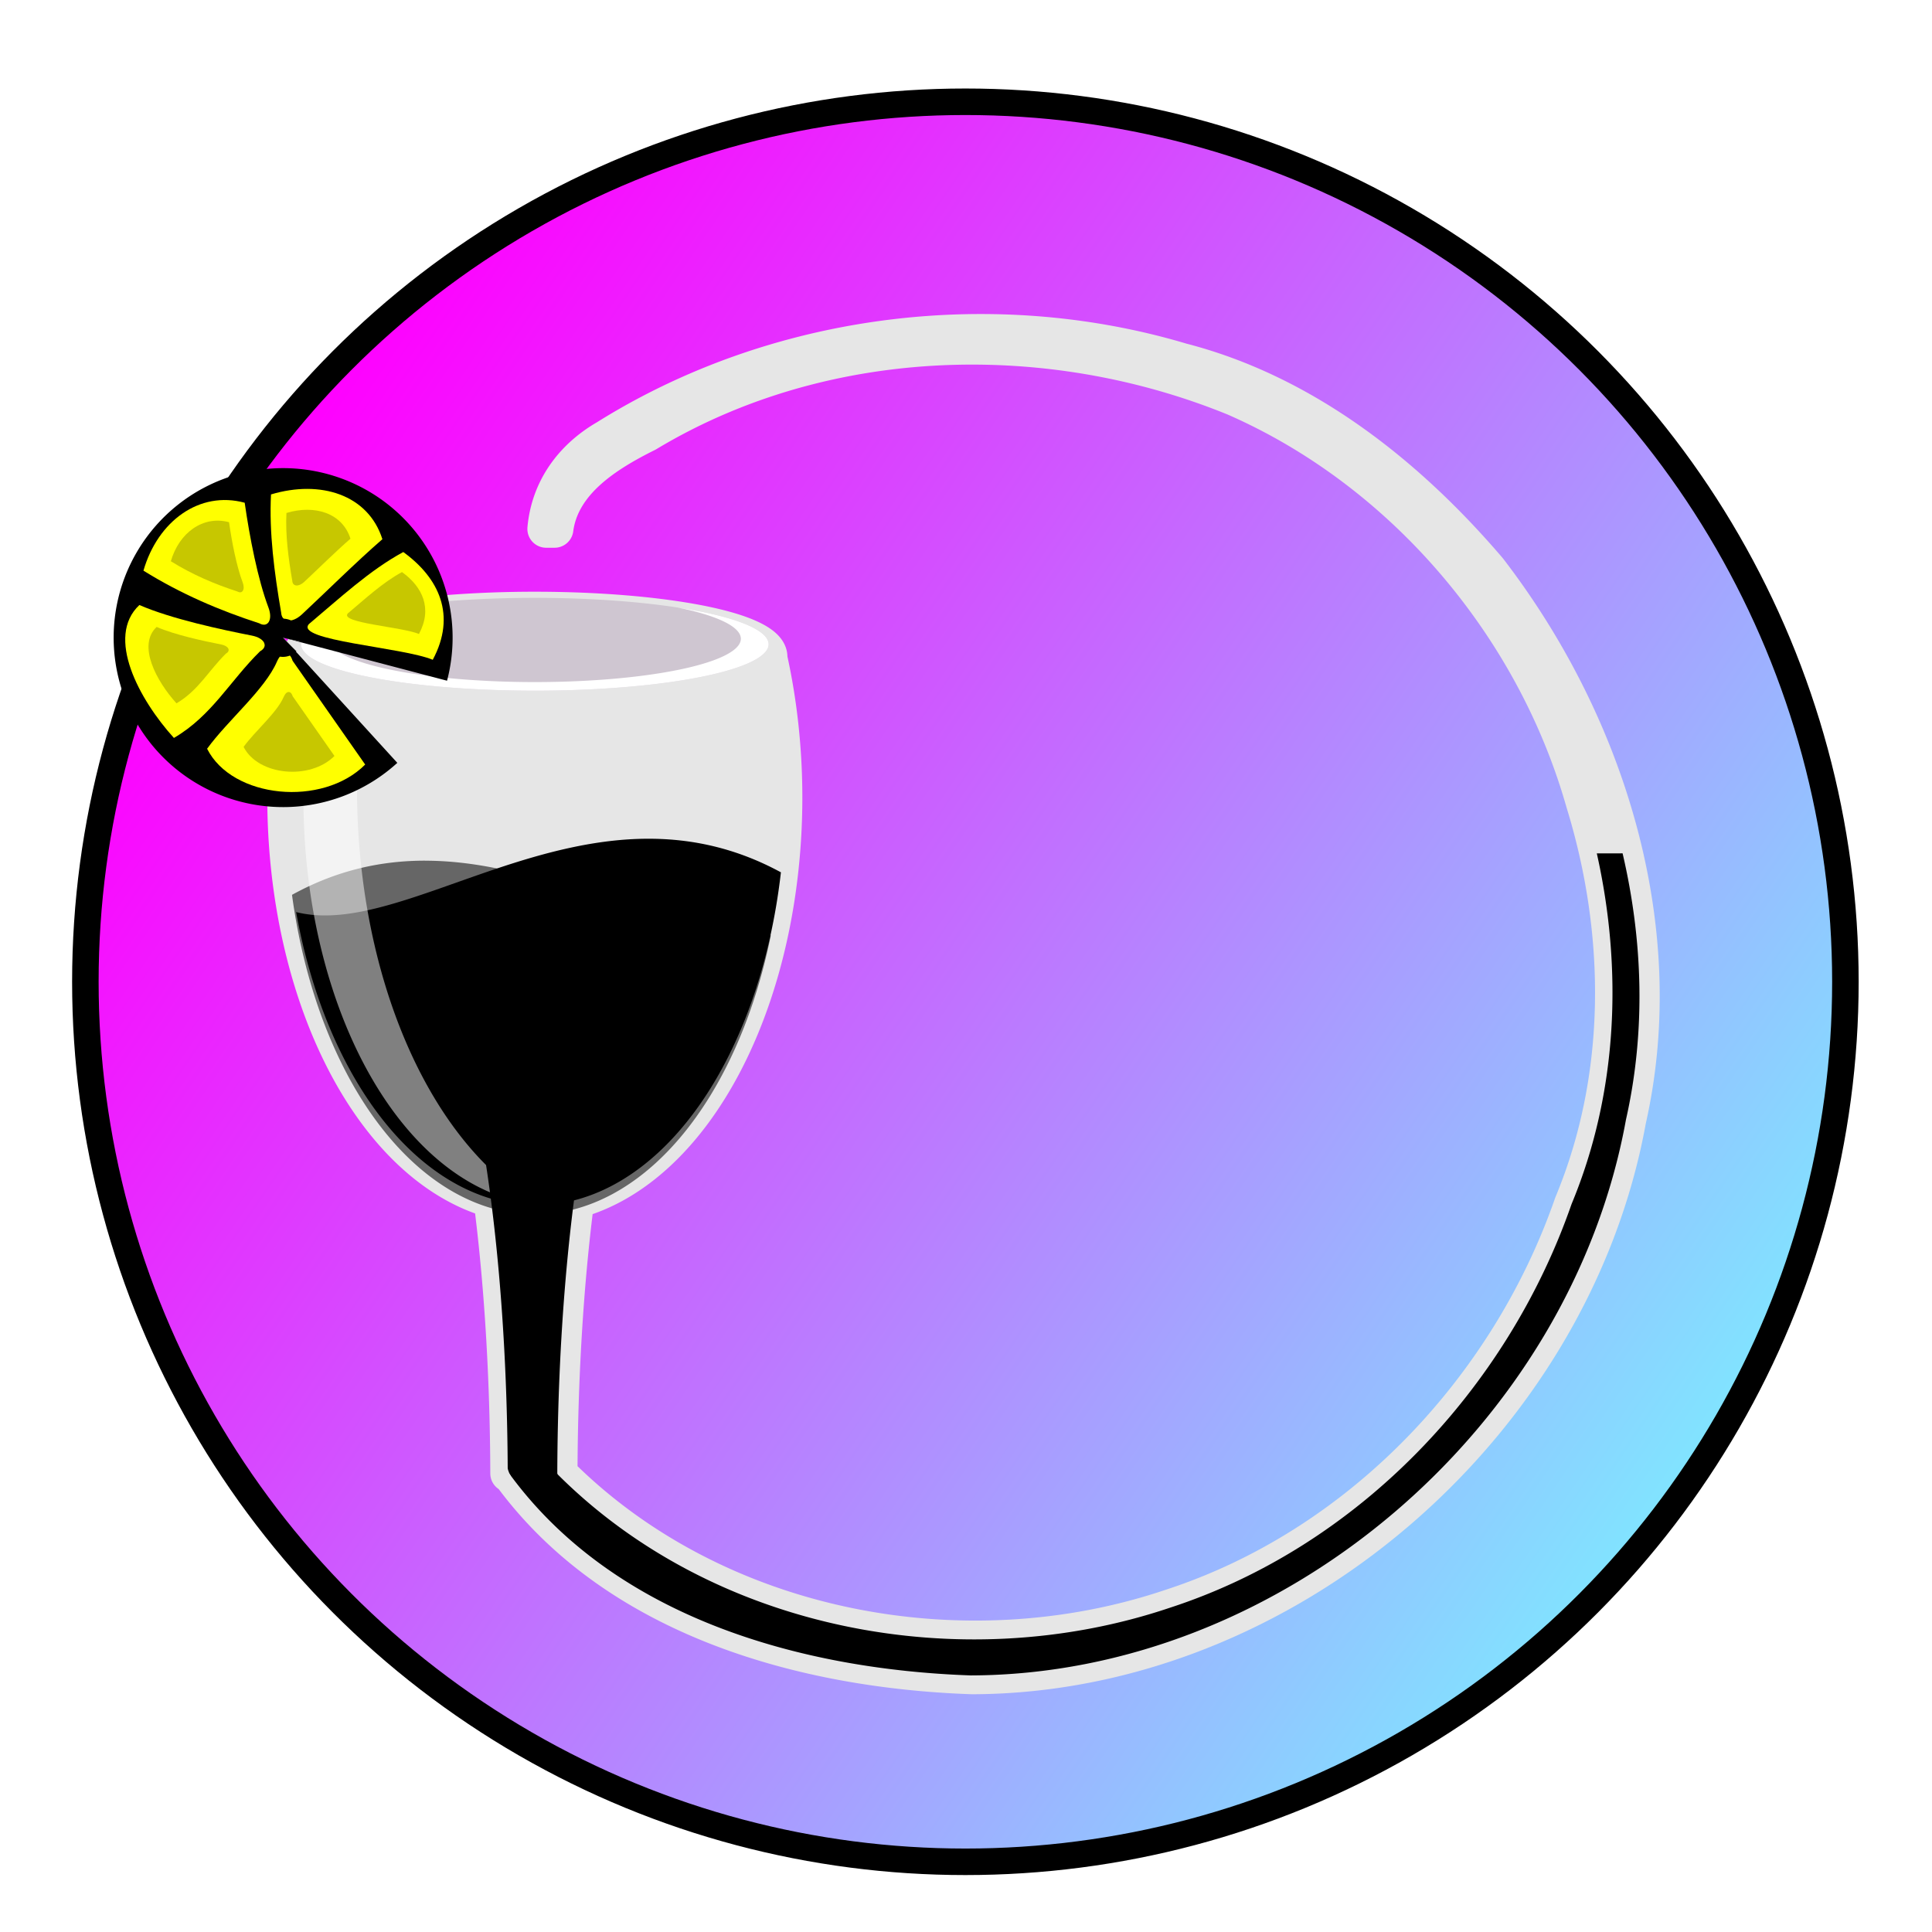 <?xml version="1.0" encoding="UTF-8" standalone="no"?> <svg xmlns:dc="http://purl.org/dc/elements/1.1/" xmlns:cc="http://creativecommons.org/ns#" xmlns:rdf="http://www.w3.org/1999/02/22-rdf-syntax-ns#" xmlns:svg="http://www.w3.org/2000/svg" xmlns="http://www.w3.org/2000/svg" xmlns:xlink="http://www.w3.org/1999/xlink" xmlns:sodipodi="http://sodipodi.sourceforge.net/DTD/sodipodi-0.dtd" xmlns:inkscape="http://www.inkscape.org/namespaces/inkscape" sodipodi:docname="edibo_icon_pink_notext_minimal.svg" inkscape:version="1.0 (4035a4fb49, 2020-05-01)" id="svg8" version="1.1" viewBox="0 0 142.875 142.875" height="540" width="540" inkscape:export-filename="C:\Users\scrowley\Desktop\Multimedia\Inkscape\Projects\icons\edibo_icon_pink_notext_minimal.png" inkscape:export-xdpi="95.907303" inkscape:export-ydpi="95.907303"><title id="title976">edibo_icon_notext</title><defs id="defs2"><linearGradient id="linearGradient922" inkscape:collect="always"><stop id="stop918" offset="0" style="stop-color:#80e5ff;stop-opacity:1"></stop><stop id="stop920" offset="1" style="stop-color:#ff00ff;stop-opacity:1"></stop></linearGradient><rect id="rect894" height="74.613" width="92.604" y="12.7" x="-127"></rect><marker inkscape:stockid="Arrow1Lstart" orient="auto" refY="0" refX="0" id="marker1207" style="overflow:visible" inkscape:isstock="true"><path id="path1205" d="M 0,0 5,-5 -12.5,0 5,5 Z" style="fill:#00ff00;fill-opacity:1;fill-rule:evenodd;stroke:#ffffff;stroke-width:1pt;stroke-opacity:1" transform="matrix(0.8,0,0,0.8,10,0)"></path></marker><marker inkscape:stockid="Arrow1Lstart" orient="auto" refY="0" refX="0" id="marker1185" style="overflow:visible" inkscape:isstock="true"><path id="path1183" d="M 0,0 5,-5 -12.5,0 5,5 Z" style="fill-rule:evenodd;stroke:#000000;stroke-width:1pt" transform="matrix(0.8,0,0,0.8,10,0)"></path></marker><marker inkscape:stockid="Arrow1Lstart" orient="auto" refY="0" refX="0" id="marker1157" style="overflow:visible" inkscape:isstock="true"><path id="path1155" d="M 0,0 5,-5 -12.5,0 5,5 Z" style="fill:#808000;fill-opacity:1;fill-rule:evenodd;stroke:none;stroke-width:1pt;stroke-opacity:1" transform="matrix(0.8,0,0,0.8,10,0)"></path></marker><marker inkscape:stockid="Arrow1Lstart" orient="auto" refY="0" refX="0" id="Arrow1Lstart" style="overflow:visible" inkscape:isstock="true"><path id="path885" d="M 0,0 5,-5 -12.5,0 5,5 Z" style="fill:#808000;fill-opacity:1;fill-rule:evenodd;stroke:none;stroke-width:1pt;stroke-opacity:1" transform="matrix(0.8,0,0,0.8,10,0)"></path></marker><rect x="-127" y="12.7" width="92.604" height="74.613" id="rect902"></rect><filter height="1" y="-1.1788002e-06" width="1" x="-1.2219762e-06" id="filter3156" style="color-interpolation-filters:sRGB" inkscape:collect="always"><feGaussianBlur id="feGaussianBlur3158" stdDeviation="8.8217175e-05" inkscape:collect="always"></feGaussianBlur></filter><linearGradient gradientUnits="userSpaceOnUse" y2="24.258" x2="-0.22" y1="97.193" x1="106.735" id="linearGradient924" xlink:href="#linearGradient922" inkscape:collect="always"></linearGradient></defs><g style="filter:url(#filter3156)" transform="translate(15.004,17.421)" id="layer1" inkscape:groupmode="layer" inkscape:label="Pink_ring"></g><g transform="translate(15.004,17.421)" inkscape:label="Boyle_flask" id="layer3" inkscape:groupmode="layer"><circle style="fill:url(#linearGradient924);stroke:none;stroke-width:1.961;stroke-linecap:butt;stroke-linejoin:round;stroke-miterlimit:4;stroke-dasharray:none;stroke-dashoffset:0;fill-opacity:1" id="circle1202" cx="56.388" cy="55.184" r="65.079"></circle><circle r="65.079" cy="55.184" cx="56.388" id="path908" style="fill:none;stroke:#000000;stroke-width:1.961;stroke-linecap:butt;stroke-linejoin:round;stroke-miterlimit:4;stroke-dasharray:none;stroke-dashoffset:0;fill-opacity:1"></circle><path id="path854" style="fill:#e6e6e6;stroke:#e6e6e6;stroke-width:2.783;stroke-linejoin:round;stroke-miterlimit:4;stroke-dasharray:none;stroke-opacity:1" d="m 57.39,7.194 c -9.669,0.026 -19.344,2.675 -27.528,7.803 -2.587,1.496 -4.221,3.851 -4.474,6.697 h 0.619 c 0.461,-3.479 3.755,-5.571 6.806,-7.087 7.307,-4.399 15.76,-6.483 24.232,-6.456 6.589,0.021 13.19,1.32 19.271,3.799 12.466,5.449 22.152,16.875 25.858,29.933 2.985,9.67 3.066,20.311 -0.857,29.741 -4.765,13.724 -15.782,25.32 -29.694,29.848 -15.392,5.193 -33.775,1.704 -45.354,-9.93 h 0.043 a 8.617,40.262 0 0 1 1.241,-20.239 18.392,30.148 0 0 0 15.386,-29.742 18.392,30.148 0 0 0 -1.109,-10.309 17.29,3.433 0 0 0 0,-6.12e-4 17.29,3.433 0 0 0 0.006,-0.09 17.29,3.433 0 0 0 -17.29,-3.432 17.29,3.433 0 0 0 -0.219,0 h -6.13e-4 a 17.29,3.433 0 0 0 -17.07,3.432 17.29,3.433 0 0 0 0.007,0.091 18.392,30.148 0 0 0 -1.109,10.309 18.392,30.148 0 0 0 15.246,29.703 8.617,40.262 0 0 1 1.245,20.224 v 0.053 h 0.104 C 30.502,102.178 44.297,106.043 56.887,106.48 80.006,106.419 101.246,88.015 105.344,65.376 108.545,51.167 103.771,36.066 95.044,24.728 89.046,17.712 81.443,11.676 72.364,9.333 67.518,7.886 62.455,7.18 57.39,7.194 Z"></path><path id="path905" d="m 16.425,46.227 c -3.194,-5.05e-4 -6.488,0.684 -9.835,2.527 A 18.392,30.148 0 0 0 24.547,72.389 18.392,30.148 0 0 0 42.002,51.743 c -1.401,0.275 -2.924,0.173 -4.544,-0.156 -2.95,-0.6 -6.239,-1.941 -9.778,-3.13 -3.539,-1.189 -7.321,-2.228 -11.255,-2.228 z" style="fill:#666666;fill-opacity:1;stroke:none;stroke-width:0.928;stroke-linejoin:round"></path><path id="path900" d="m 32.961,44.605 c -3.947,5.07e-4 -7.742,1.039 -11.292,2.228 -3.551,1.189 -6.851,2.531 -9.81,3.131 -1.783,0.361 -3.447,0.447 -4.962,0.065 A 18.453,30.148 0 0 0 24.606,71.709 18.453,30.148 0 0 0 42.746,47.089 c -3.329,-1.809 -6.606,-2.484 -9.785,-2.484 z" style="fill:#000000;stroke:none;stroke-width:0.93;stroke-linejoin:round"></path><path d="M 7.883,34.933 A 18.392,30.148 0 0 0 7.433,41.56 18.392,30.148 0 0 0 24.698,71.652 19.882,32.59 0 0 1 11.399,40.9 19.882,32.59 0 0 1 11.624,36.004 C 11.108,35.895 10.593,35.779 10.08,35.648 9.365,35.456 8.603,35.235 7.883,34.933 Z" style="opacity:0.5;fill:#ffffff;stroke:none;stroke-width:0.928;stroke-linejoin:round" id="path874"></path><path id="path930" d="m 41.837,30.224 a 17.29,3.433 0 0 1 -17.29,3.433 17.29,3.433 0 0 1 -17.29,-3.433 17.29,3.433 0 0 1 17.29,-3.433 17.29,3.433 0 0 1 17.29,3.433" style="fill:#cfc6d1;fill-opacity:1;stroke:none;stroke-width:0.304;stroke-linejoin:round"></path><path d="m 14.013,27.502 a 17.29,3.433 0 0 0 -6.755,2.722 17.29,3.433 0 0 0 17.289,3.433 17.29,3.433 0 0 0 17.29,-3.433 17.29,3.433 0 0 0 -6.756,-2.722 15.237,3.204 0 0 1 4.703,2.314 15.237,3.204 0 0 1 -15.237,3.204 15.237,3.204 0 0 1 -15.237,-3.204 15.237,3.204 0 0 1 4.702,-2.314 z" style="fill:#ffffff;fill-opacity:1;stroke:none;stroke-width:0.304;stroke-linejoin:round" id="path941"></path></g><g transform="translate(15.004,17.421)" inkscape:label="Lemon" id="layer4" inkscape:groupmode="layer"><g transform="rotate(-5.669,5.934,29.732)" id="g79"><path transform="rotate(-3.451)" style="opacity:1;fill:#000000;stroke:none;stroke-width:0.393;stroke-linecap:round;stroke-linejoin:round;stroke-miterlimit:4;stroke-dasharray:0.393, 0.393;stroke-dashoffset:0" id="path1063" sodipodi:type="arc" sodipodi:cx="4.1337571" sodipodi:cy="30.035307" sodipodi:rx="12.533171" sodipodi:ry="12.533171" sodipodi:start="0.99067605" sodipodi:end="0.41623452" sodipodi:arc-type="slice" d="M 11.003,40.518 A 12.533,12.533 0 0 1 -5.258,38.335 12.533,12.533 0 0 1 -5.424,21.928 12.533,12.533 0 0 1 10.79,19.415 12.533,12.533 0 0 1 15.597,35.103 L 4.134,30.035 Z"></path><g id="g63" transform="rotate(-2.637,6.132,30.094)"><path id="path1067" d="m 6.761,30.815 a 1.362,1.362 0 0 1 -1.783,-0.112 1.362,1.362 0 0 1 -0.139,-1.781 1.362,1.362 0 0 1 1.744,-0.387 1.362,1.362 0 0 1 0.628,1.672 L 5.934,29.732 Z" style="opacity:1;fill:#ffffff;stroke:none;stroke-width:0.043;stroke-linecap:round;stroke-linejoin:round;stroke-miterlimit:4;stroke-dasharray:0.043, 0.043;stroke-dashoffset:0"></path><path style="opacity:1;fill:#ffff00;stroke:none;stroke-width:0.322;stroke-linecap:round;stroke-linejoin:round;stroke-miterlimit:4;stroke-dasharray:0.322, 0.322;stroke-dashoffset:0" d="m 6.074,27.879 c -0.063,0.729 0.703,0.895 1.497,0.347 C 9.49,26.901 12.102,24.968 14.266,23.582 13.707,20.168 10.372,18.559 6.593,19.116 6.043,21.887 5.999,24.86 6.074,27.879 Z" id="path1094" sodipodi:nodetypes="csccc"></path><path sodipodi:nodetypes="cccc" id="path1100" d="m 7.987,29.004 c -1.279,1.054 6.611,2.699 8.676,3.94 2.217,-2.998 1.342,-5.914 -1.005,-8.2 -2.648,0.968 -5.143,2.698 -7.671,4.26 z" style="opacity:1;fill:#ffff00;stroke:none;stroke-width:0.322;stroke-linecap:round;stroke-linejoin:round;stroke-miterlimit:4;stroke-dasharray:0.322, 0.322;stroke-dashoffset:0"></path><path style="opacity:1;fill:#ffff00;stroke:none;stroke-width:0.322;stroke-linecap:round;stroke-linejoin:round;stroke-miterlimit:4;stroke-dasharray:0.322, 0.322;stroke-dashoffset:0" d="m 4.358,28.421 c 0.579,0.448 1.047,-0.112 0.84,-1.055 -0.48,-2.193 -0.626,-5.354 -0.619,-7.924 -3.173,-1.379 -6.556,0.41 -8.134,3.889 2.5,2.112 5.163,3.732 7.913,5.09 z" id="path1102" sodipodi:nodetypes="csccc"></path><path sodipodi:nodetypes="csccc" id="path1104" d="M 4.12,30.476 C 4.806,30.218 4.593,29.56 3.682,29.24 c -2.118,-0.745 -5.718,-2.081 -7.901,-3.438 -2.841,1.973 -1.023,6.924 1.106,10.096 3.021,-1.22 4.71,-3.581 7.233,-5.422 z" style="opacity:1;fill:#ffff00;stroke:none;stroke-width:0.322;stroke-linecap:round;stroke-linejoin:round;stroke-miterlimit:4;stroke-dasharray:0.322, 0.322;stroke-dashoffset:0"></path><path style="opacity:1;fill:#ffff00;stroke:none;stroke-width:0.322;stroke-linecap:round;stroke-linejoin:round;stroke-miterlimit:4;stroke-dasharray:0.322, 0.322;stroke-dashoffset:0" d="M 6.395,31.517 C 6.29,30.793 5.741,30.605 5.234,31.426 4.053,33.336 0.993,35.201 -0.8,37.043 0.506,40.963 7.022,42.566 10.599,39.888 Z" id="path1106" sodipodi:nodetypes="csccc"></path><path transform="rotate(-3.451)" style="opacity:1;fill:#000000;stroke:none;stroke-width:0.044;stroke-linecap:round;stroke-linejoin:round;stroke-miterlimit:4;stroke-dasharray:0.044, 0.044;stroke-dashoffset:0" id="path1108" sodipodi:type="arc" sodipodi:cx="4.1337571" sodipodi:cy="30.035307" sodipodi:rx="1.4123117" sodipodi:ry="1.4123117" sodipodi:start="0.99067605" sodipodi:end="0.41623452" sodipodi:arc-type="slice" d="M 4.908,31.217 A 1.412,1.412 0 0 1 3.075,30.971 1.412,1.412 0 0 1 3.057,29.122 1.412,1.412 0 0 1 4.884,28.839 1.412,1.412 0 0 1 5.425,30.606 L 4.134,30.035 Z"></path><path sodipodi:nodetypes="csccc" id="path1112" d="m 7.227,25.673 c -0.036,0.419 0.404,0.515 0.86,0.199 1.103,-0.761 2.604,-1.873 3.848,-2.669 C 11.614,21.241 9.697,20.317 7.525,20.637 7.209,22.23 7.184,23.938 7.227,25.673 Z" style="opacity:0.219;fill:#000000;stroke:none;stroke-width:0.185;stroke-linecap:round;stroke-linejoin:round;stroke-miterlimit:4;stroke-dasharray:0.185, 0.185;stroke-dashoffset:0"></path><path style="opacity:0.219;fill:#000000;stroke:none;stroke-width:0.185;stroke-linecap:round;stroke-linejoin:round;stroke-miterlimit:4;stroke-dasharray:0.185, 0.185;stroke-dashoffset:0" d="m 10.943,28.645 c -0.735,0.606 3.8,1.551 4.986,2.264 1.274,-1.723 0.771,-3.399 -0.578,-4.713 -1.522,0.556 -2.956,1.55 -4.409,2.448 z" id="path1114" sodipodi:nodetypes="cccc"></path><path sodipodi:nodetypes="csccc" id="path1116" d="M 3.098,25.861 C 3.431,26.118 3.7,25.796 3.581,25.254 3.305,23.994 3.221,22.177 3.225,20.7 c -1.823,-0.792 -3.768,0.236 -4.675,2.235 1.437,1.214 2.967,2.145 4.548,2.925 z" style="opacity:0.219;fill:#000000;stroke:none;stroke-width:0.185;stroke-linecap:round;stroke-linejoin:round;stroke-miterlimit:4;stroke-dasharray:0.185, 0.185;stroke-dashoffset:0"></path><path style="opacity:0.219;fill:#000000;stroke:none;stroke-width:0.185;stroke-linecap:round;stroke-linejoin:round;stroke-miterlimit:4;stroke-dasharray:0.185, 0.185;stroke-dashoffset:0" d="m 1.602,30.276 c 0.394,-0.148 0.271,-0.526 -0.252,-0.71 -1.217,-0.428 -3.286,-1.196 -4.541,-1.976 -1.633,1.134 -0.588,3.98 0.636,5.802 1.736,-0.701 2.707,-2.058 4.157,-3.116 z" id="path1118" sodipodi:nodetypes="csccc"></path><path sodipodi:nodetypes="csccc" id="path1120" d="m 6.026,34.121 c -0.06,-0.416 -0.376,-0.524 -0.667,-0.053 -0.679,1.098 -2.437,2.17 -3.468,3.228 0.751,2.253 4.496,3.174 6.552,1.636 z" style="opacity:0.219;fill:#000000;stroke:none;stroke-width:0.185;stroke-linecap:round;stroke-linejoin:round;stroke-miterlimit:4;stroke-dasharray:0.185, 0.185;stroke-dashoffset:0"></path></g></g></g><g transform="translate(15.004,17.421)" inkscape:label="Stem_loop" id="layer5" inkscape:groupmode="layer"><path id="rect1458" style="opacity:1;fill:#000000;fill-opacity:1;stroke:none;stroke-width:0.191;stroke-linejoin:round;stroke-miterlimit:4;stroke-dasharray:none" d="m 103.083,45.688 c 1.927,8.604 1.546,17.729 -1.868,25.937 C 96.449,85.348 85.432,96.944 71.52,101.472 56.128,106.665 37.745,103.176 26.166,91.541 h 0.043 a 8.617,40.262 0 0 1 2.275,-26.679 h -8.215 a 8.617,40.262 0 0 1 2.274,26.625 v 0.053 h 0.104 c 7.751,10.637 21.546,14.502 34.136,14.939 23.119,-0.061 44.359,-18.465 48.457,-41.104 1.47,-6.526 1.255,-13.238 -0.25,-19.689 z"></path><path sodipodi:nodetypes="cscc" id="path1196" d="m 22.407,91.192 c 0.018,0.061 0.032,0.12 0.048,0.169 0.109,0.331 0.19,0.409 0.19,0.409 l 0.004,0.012" style="fill:#e6e6e6;fill-opacity:1;stroke:#e6e6e6;stroke-width:0.265px;stroke-linecap:butt;stroke-linejoin:miter;stroke-opacity:1"></path><path id="path1200" d="m 26.016,91.58 v 0 l 0.192,-0.038" style="fill:none;stroke:#000000;stroke-width:0.265px;stroke-linecap:butt;stroke-linejoin:miter;stroke-opacity:1"></path></g></svg> 